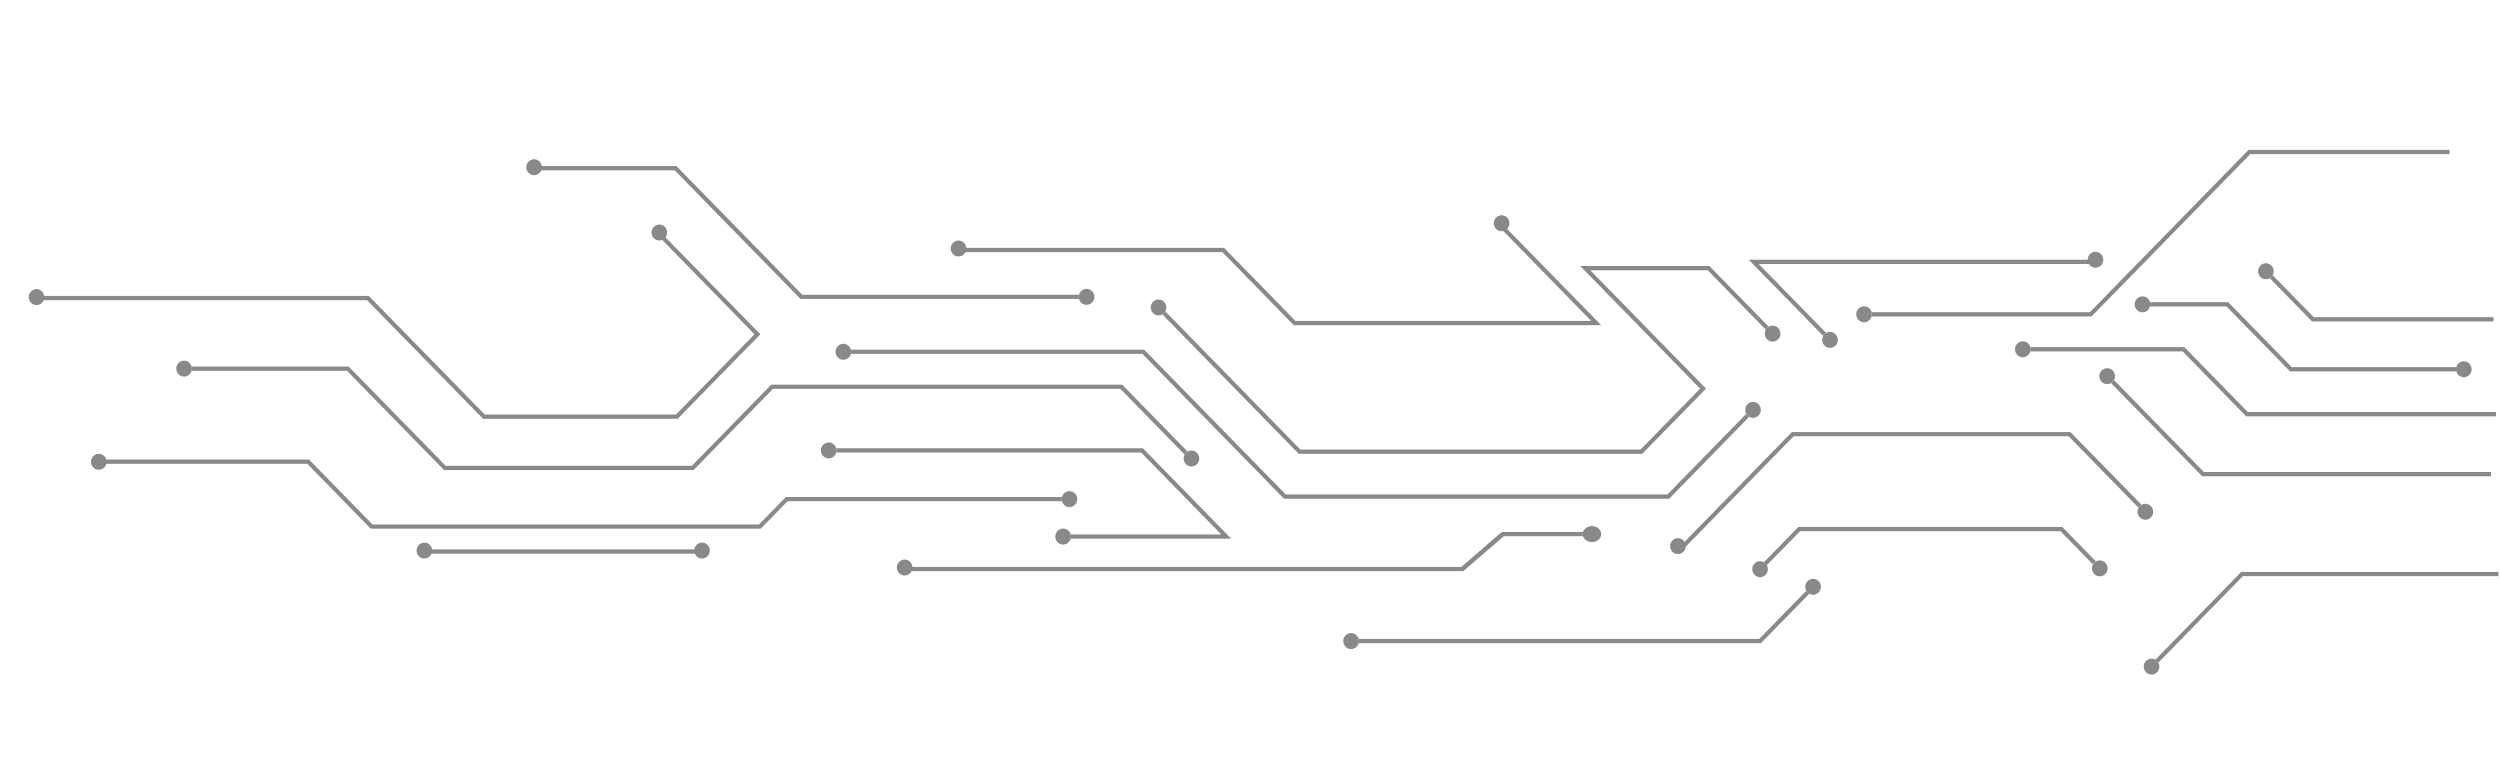 <svg xmlns="http://www.w3.org/2000/svg" id="Layer_1" data-name="Layer 1" viewBox="0 0 908 279">
  <defs>
    <style>
      .cls-1 {
        fill: #8a8889;
      }
    </style>
  </defs>
  <path class="cls-1" d="M907.41,207.72h-93.4l-31.17,31.87c.22.13.42.28.6.47.19.19.34.4.46.62l30.72-31.42h92.78v-1.54Z"/>
  <path class="cls-1" d="M781.44,239.21c-.73,0-1.45.28-2.01.85-1.11,1.13-1.11,2.97,0,4.1.55.57,1.28.85,2.01.85s1.45-.28,2.01-.85c.92-.94,1.08-2.38.46-3.49-.12-.22-.28-.43-.46-.62-.19-.19-.39-.35-.61-.47-.43-.25-.92-.38-1.4-.38"/>
  <path class="cls-1" d="M656.05,214.56l-17.12,17.51h-145.48c.07.25.1.51.1.78s-.04.52-.1.77h146.1l17.57-17.96c-.22-.13-.42-.28-.61-.47-.19-.19-.34-.4-.46-.62"/>
  <path class="cls-1" d="M658.51,210.22c-.72,0-1.45.28-2.01.85-.92.94-1.08,2.38-.46,3.48.12.22.28.43.46.62.19.19.39.35.61.47.43.25.92.38,1.4.38.73,0,1.45-.29,2.01-.85,1.11-1.13,1.11-2.97,0-4.1-.55-.57-1.28-.85-2.01-.85"/>
  <path class="cls-1" d="M490.71,229.94c-1.57,0-2.84,1.3-2.84,2.9s1.27,2.9,2.84,2.9c1.31,0,2.4-.9,2.74-2.13.07-.24.1-.5.1-.77s-.04-.53-.1-.77c-.33-1.23-1.43-2.13-2.74-2.13"/>
  <path class="cls-1" d="M761.08,91.44c-.73,0-1.45.28-2.01.85-1.11,1.13-1.11,2.97,0,4.1.56.57,1.28.85,2.01.85.48,0,.97-.13,1.4-.38.22-.13.42-.28.6-.47.19-.19.34-.4.46-.62.62-1.11.46-2.54-.46-3.48-.55-.57-1.28-.85-2-.85"/>
  <path class="cls-1" d="M751.96,156.92h-101.14l-41.39,42.33.63,1.54,41.39-42.33h99.89l25.4,25.98c.12-.22.28-.43.46-.62.19-.19.39-.35.61-.47l-25.84-26.43Z"/>
  <path class="cls-1" d="M779.2,182.97c-.48,0-.97.13-1.4.38-.22.13-.42.28-.61.47-.18.19-.34.4-.46.62-.62,1.11-.46,2.54.46,3.49.56.57,1.28.85,2.01.85s1.45-.28,2.01-.85c1.11-1.13,1.11-2.97,0-4.1-.55-.57-1.28-.85-2.01-.85"/>
  <path class="cls-1" d="M749,191.39h-95.82l-12.54,12.82c.21.13.42.28.6.47.19.19.34.4.46.62l12.1-12.37h94.57l11.8,12.07c.12-.22.28-.43.46-.62.18-.19.39-.35.61-.47l-12.25-12.52Z"/>
  <path class="cls-1" d="M762.65,203.53c-.48,0-.97.13-1.4.38-.22.13-.42.28-.61.47-.19.19-.34.4-.46.62-.62,1.11-.46,2.54.46,3.48.55.57,1.28.85,2.01.85s1.45-.28,2-.85c1.11-1.13,1.11-2.97,0-4.1-.55-.57-1.28-.85-2-.85"/>
  <path class="cls-1" d="M639.25,203.83c-.73,0-1.45.28-2,.85-1.11,1.13-1.11,2.97,0,4.11.55.57,1.28.85,2,.85s1.45-.28,2.01-.85c.92-.95,1.08-2.38.46-3.49-.12-.22-.28-.43-.46-.62-.19-.19-.39-.35-.6-.47-.43-.25-.92-.38-1.4-.38"/>
  <path class="cls-1" d="M415.54,126.99h-106.49c.07.25.1.5.1.77s-.03.53-.1.77h105.86l51.44,52.61h139.87l29.09-29.76c-.22-.13-.42-.28-.6-.47-.19-.19-.34-.4-.46-.62l-28.65,29.3h-138.62l-51.44-52.61Z"/>
  <path class="cls-1" d="M636.71,145.96c-.73,0-1.45.28-2,.85-.93.95-1.08,2.38-.46,3.49.12.22.28.43.46.62.19.19.39.35.6.47.43.25.92.38,1.4.38.72,0,1.45-.28,2-.85,1.11-1.13,1.11-2.97,0-4.1-.55-.57-1.28-.85-2-.85"/>
  <path class="cls-1" d="M306.31,124.86c-1.57,0-2.84,1.3-2.84,2.9s1.27,2.9,2.84,2.9c1.3,0,2.4-.9,2.73-2.13.07-.25.1-.5.1-.77s-.03-.53-.1-.77c-.33-1.23-1.43-2.13-2.73-2.13"/>
  <path class="cls-1" d="M761.08,94.34h-125.95l27.06,27.67c.12-.22.28-.43.46-.62.19-.19.39-.35.6-.47l-24.48-25.04h122.31v-1.54Z"/>
  <path class="cls-1" d="M664.65,120.54c-.48,0-.97.13-1.4.38-.22.13-.42.28-.6.47-.18.19-.34.4-.46.62-.62,1.11-.46,2.54.46,3.49.55.57,1.28.85,2.01.85s1.45-.28,2.01-.85c1.11-1.13,1.11-2.97,0-4.1-.56-.57-1.28-.85-2.01-.85"/>
  <path class="cls-1" d="M620.85,96.61h-46.92l43.55,44.54-21.64,22.13h-123.54l-49.05-50.17c-.12.22-.28.43-.46.62-.19.19-.39.35-.6.47l49.49,50.62h124.79l23.15-23.67-42.04-42.99h42.65l21.12,21.6c.12-.22.28-.43.46-.62.19-.19.39-.35.6-.47l-21.55-22.05Z"/>
  <path class="cls-1" d="M643.81,118.28c-.49,0-.97.13-1.4.38-.22.13-.42.28-.61.47-.18.19-.34.4-.46.62-.61,1.11-.46,2.54.46,3.48.55.57,1.28.85,2.01.85s1.45-.28,2.01-.85c1.11-1.13,1.11-2.97,0-4.1-.56-.57-1.28-.85-2.01-.85"/>
  <path class="cls-1" d="M420.78,108.77c-.72,0-1.45.28-2.01.85-1.11,1.13-1.11,2.97,0,4.1.56.57,1.28.85,2.01.85.48,0,.97-.13,1.4-.38.22-.12.42-.28.6-.47.19-.19.34-.4.46-.62.61-1.11.46-2.54-.46-3.48-.55-.57-1.28-.85-2.01-.85"/>
  <path class="cls-1" d="M889.68,54.43h-73l-57.65,58.96h-79.26c.07.25.1.5.1.77s-.04.53-.1.77h79.88l57.65-58.96h72.38v-1.55Z"/>
  <path class="cls-1" d="M677.03,111.26c-1.57,0-2.84,1.3-2.84,2.9s1.27,2.9,2.84,2.9c1.31,0,2.41-.9,2.74-2.13.07-.25.1-.5.1-.77s-.04-.53-.1-.77c-.33-1.23-1.43-2.13-2.74-2.13"/>
  <path class="cls-1" d="M767.8,138.05c-.12.22-.28.43-.46.62-.19.19-.39.35-.6.47l33.08,33.84h104.94v-1.54h-104.31l-32.64-33.39Z"/>
  <path class="cls-1" d="M765.33,133.72c-.73,0-1.45.28-2.01.85-1.11,1.13-1.11,2.97,0,4.1.56.57,1.28.85,2.01.85.48,0,.97-.13,1.4-.38.22-.13.42-.28.61-.47.19-.19.34-.4.46-.62.61-1.11.46-2.54-.46-3.48-.55-.57-1.28-.85-2.01-.85"/>
  <polygon class="cls-1" points="545.38 81.1 544.31 82.19 577.92 116.56 470.52 116.56 444.58 90.03 346.08 90.03 346.08 91.57 443.96 91.57 469.9 118.11 581.56 118.11 545.38 81.1"/>
  <path class="cls-1" d="M545.38,78.19c-.73,0-1.45.28-2.01.85-.92.94-1.08,2.38-.46,3.48.12.22.28.43.46.62.18.19.39.35.61.47.43.25.92.38,1.4.38.73,0,1.45-.28,2.01-.85,1.11-1.13,1.11-2.97,0-4.1-.55-.57-1.28-.85-2.01-.85"/>
  <path class="cls-1" d="M193.98,57.84c-.73,0-1.45.28-2.01.85-1.11,1.13-1.11,2.97,0,4.1.55.57,1.28.85,2.01.85.48,0,.97-.13,1.4-.38.22-.13.42-.29.6-.47.19-.19.34-.4.46-.62.61-1.11.46-2.54-.46-3.48-.55-.57-1.28-.85-2.01-.85"/>
  <path class="cls-1" d="M13.27,105c-.73,0-1.45.28-2.01.85-1.11,1.13-1.11,2.97,0,4.1.55.57,1.28.85,2.01.85.48,0,.97-.13,1.4-.38.22-.13.42-.29.6-.47.19-.19.34-.4.46-.62.61-1.11.46-2.54-.46-3.48-.55-.57-1.28-.85-2.01-.85"/>
  <path class="cls-1" d="M35.89,164.82c-.73,0-1.45.28-2.01.85-1.11,1.13-1.11,2.97,0,4.1.55.57,1.28.85,2.01.85.48,0,.97-.13,1.4-.38.22-.13.42-.29.6-.47.19-.19.34-.4.46-.62.61-1.11.46-2.54-.46-3.48-.55-.57-1.28-.85-2.01-.85"/>
  <path class="cls-1" d="M254.98,199.55h-100.99c.08.25.12.51.12.77s-.04.53-.12.77h100.25l.74-1.55Z"/>
  <path class="cls-1" d="M574.96,193.2h-29.51l-14.71,12.7h-205l.74,1.54h205l14.72-12.7h28.77c-.08-.25-.12-.5-.12-.77s.04-.53.12-.77"/>
  <path class="cls-1" d="M578.2,191.08c-1.55,0-2.85.9-3.24,2.13-.08.25-.12.5-.12.77s.04.53.12.77c.39,1.23,1.69,2.13,3.24,2.13,1.86,0,3.36-1.3,3.36-2.9s-1.5-2.9-3.36-2.9"/>
  <path class="cls-1" d="M793.35,126.08h-55.93c.07.25.1.51.1.77s-.04.53-.1.77h55.31l23.06,23.58h90.74v-1.55h-90.12l-23.06-23.58Z"/>
  <path class="cls-1" d="M734.68,123.96c-1.57,0-2.84,1.3-2.84,2.9s1.27,2.9,2.84,2.9c1.31,0,2.41-.9,2.74-2.13.07-.24.1-.5.1-.77s-.04-.53-.1-.77c-.33-1.23-1.43-2.13-2.73-2.13"/>
  <path class="cls-1" d="M825.45,99.96c-.12.22-.28.43-.46.62-.19.19-.39.35-.6.47l15.35,15.7h65.9v-1.54h-65.28l-14.91-15.25Z"/>
  <path class="cls-1" d="M822.98,95.62c-.73,0-1.45.28-2.01.85-1.11,1.13-1.11,2.97,0,4.1.56.57,1.28.85,2.01.85.48,0,.97-.13,1.4-.38.22-.13.42-.28.61-.47.18-.19.34-.4.46-.62.61-1.11.46-2.54-.46-3.48-.55-.57-1.28-.85-2.01-.85"/>
  <path class="cls-1" d="M809.31,109.76h-28.44c.07.25.1.5.1.77s-.04.53-.1.78h27.81l23.06,23.58h60.37c-.07-.25-.1-.5-.1-.77s.03-.52.1-.77h-59.75l-23.06-23.58Z"/>
  <path class="cls-1" d="M894.86,131.21c-1.31,0-2.41.9-2.74,2.13-.07.24-.1.5-.1.77s.04.53.1.77c.33,1.23,1.43,2.13,2.74,2.13,1.57,0,2.83-1.3,2.83-2.9s-1.27-2.9-2.83-2.9"/>
  <path class="cls-1" d="M778.14,107.63c-1.57,0-2.83,1.3-2.83,2.9s1.27,2.9,2.83,2.9c1.31,0,2.41-.9,2.74-2.13.07-.25.1-.5.1-.77s-.04-.53-.1-.77c-.33-1.23-1.43-2.13-2.74-2.13"/>
  <path class="cls-1" d="M415.09,162.82h-111.37c.07.25.1.5.1.77s-.04.53-.1.77h110.74l29.09,29.75h-54.69c.07.25.1.5.1.77s-.04.53-.1.77h58.33l-32.1-32.84Z"/>
  <path class="cls-1" d="M386.13,191.98c-1.57,0-2.84,1.3-2.84,2.9s1.27,2.9,2.84,2.9c1.31,0,2.4-.9,2.73-2.13.07-.24.1-.5.1-.77s-.03-.53-.1-.77c-.33-1.23-1.43-2.13-2.73-2.13"/>
  <path class="cls-1" d="M300.99,160.69c-1.57,0-2.84,1.3-2.84,2.9s1.27,2.9,2.84,2.9c1.3,0,2.4-.9,2.73-2.13.07-.24.1-.5.1-.77s-.04-.53-.1-.77c-.33-1.23-1.43-2.13-2.73-2.13"/>
  <path class="cls-1" d="M126.63,133.12h-57.04c.07.25.1.5.1.77s-.03.53-.1.78h56.42l35.26,36.05h90.64l28.82-29.48h126.2l23.33,23.86c.12-.22.28-.43.46-.62.18-.19.39-.35.6-.47l-23.77-24.31h-127.45l-28.82,29.48h-89.39l-35.26-36.05Z"/>
  <path class="cls-1" d="M432.73,163.63c-.48,0-.97.13-1.4.38-.22.13-.42.28-.6.47-.19.19-.34.4-.46.62-.62,1.11-.46,2.54.46,3.48.55.57,1.28.85,2,.85s1.45-.28,2.01-.85c1.11-1.14,1.11-2.97,0-4.11-.55-.57-1.28-.85-2.01-.85"/>
  <path class="cls-1" d="M66.85,130.99c-1.57,0-2.84,1.3-2.84,2.9s1.27,2.9,2.84,2.9c1.3,0,2.4-.9,2.73-2.13.07-.25.1-.5.1-.77s-.03-.53-.1-.77c-.33-1.23-1.43-2.13-2.73-2.13"/>
  <path class="cls-1" d="M245.69,60.32h-51.27v1.55h50.65l45.67,46.71h101.17c-.07-.25-.1-.5-.1-.77s.04-.53.1-.77h-100.54l-45.68-46.71Z"/>
  <path class="cls-1" d="M394.64,104.91c-1.3,0-2.4.9-2.73,2.13-.07.24-.1.5-.1.77s.04.53.1.77c.33,1.23,1.43,2.13,2.73,2.13,1.57,0,2.84-1.3,2.84-2.9s-1.27-2.9-2.84-2.9"/>
  <path class="cls-1" d="M112.22,166.9H35.89c.07.25.1.5.1.77s-.04.53-.1.77h75.71l23.06,23.58h141.64l9.75-9.98h99.66c-.07-.25-.1-.51-.1-.77s.03-.53.1-.77h-100.28l-9.75,9.98h-140.39l-23.06-23.58Z"/>
  <path class="cls-1" d="M388.44,178.38c-1.31,0-2.4.9-2.73,2.13-.07.24-.1.5-.1.77s.03.53.1.77c.33,1.23,1.43,2.13,2.73,2.13,1.57,0,2.84-1.3,2.84-2.9s-1.27-2.9-2.84-2.9"/>
  <path class="cls-1" d="M239.4,83.82l-1.07,1.09,35.7,36.5-28.52,29.16h-69.44l-42.12-43.08H13.71c.07.25.1.5.1.77s-.03.53-.1.77h119.61l42.12,43.08h70.69l30.02-30.7-36.76-37.6Z"/>
  <path class="cls-1" d="M239.46,81.55c-.73,0-1.45.28-2.01.85-1.11,1.13-1.11,2.97,0,4.1.55.57,1.28.85,2.01.85.48,0,.97-.13,1.4-.38.22-.13.42-.29.6-.47.19-.19.34-.4.46-.62.61-1.11.46-2.54-.46-3.48-.55-.57-1.28-.85-2.01-.85"/>
  <path class="cls-1" d="M348.14,87.36c-.73,0-1.45.28-2.01.85-1.11,1.13-1.11,2.97,0,4.1.55.57,1.28.85,2.01.85.48,0,.97-.13,1.4-.38.22-.13.42-.29.6-.47.19-.19.34-.4.46-.62.61-1.11.46-2.54-.46-3.48-.55-.57-1.28-.85-2.01-.85"/>
  <path class="cls-1" d="M328.57,203.23c-.73,0-1.45.28-2.01.85-1.11,1.13-1.11,2.97,0,4.1.55.57,1.28.85,2.01.85.48,0,.97-.13,1.4-.38.22-.13.42-.29.6-.47.19-.19.34-.4.46-.62.61-1.11.46-2.54-.46-3.48-.55-.57-1.28-.85-2.01-.85"/>
  <path class="cls-1" d="M154.14,197.06c-.73,0-1.45.28-2.01.85-1.11,1.13-1.11,2.97,0,4.1.55.57,1.28.85,2.01.85.48,0,.97-.13,1.4-.38.22-.13.42-.29.6-.47.19-.19.34-.4.46-.62.61-1.11.46-2.54-.46-3.48-.55-.57-1.28-.85-2.01-.85"/>
  <path class="cls-1" d="M609.43,195.44c-.73,0-1.45.28-2.01.85-1.11,1.13-1.11,2.97,0,4.1.55.57,1.28.85,2.01.85.48,0,.97-.13,1.4-.38.22-.13.42-.29.6-.47.19-.19.34-.4.46-.62.61-1.11.46-2.54-.46-3.48-.55-.57-1.28-.85-2.01-.85"/>
  <path class="cls-1" d="M254.98,197.06c-.73,0-1.45.28-2.01.85-1.11,1.13-1.11,2.97,0,4.1.55.57,1.28.85,2.01.85.48,0,.97-.13,1.4-.38.22-.13.42-.29.6-.47.19-.19.34-.4.46-.62.61-1.11.46-2.54-.46-3.48-.55-.57-1.28-.85-2.01-.85"/>
</svg>
